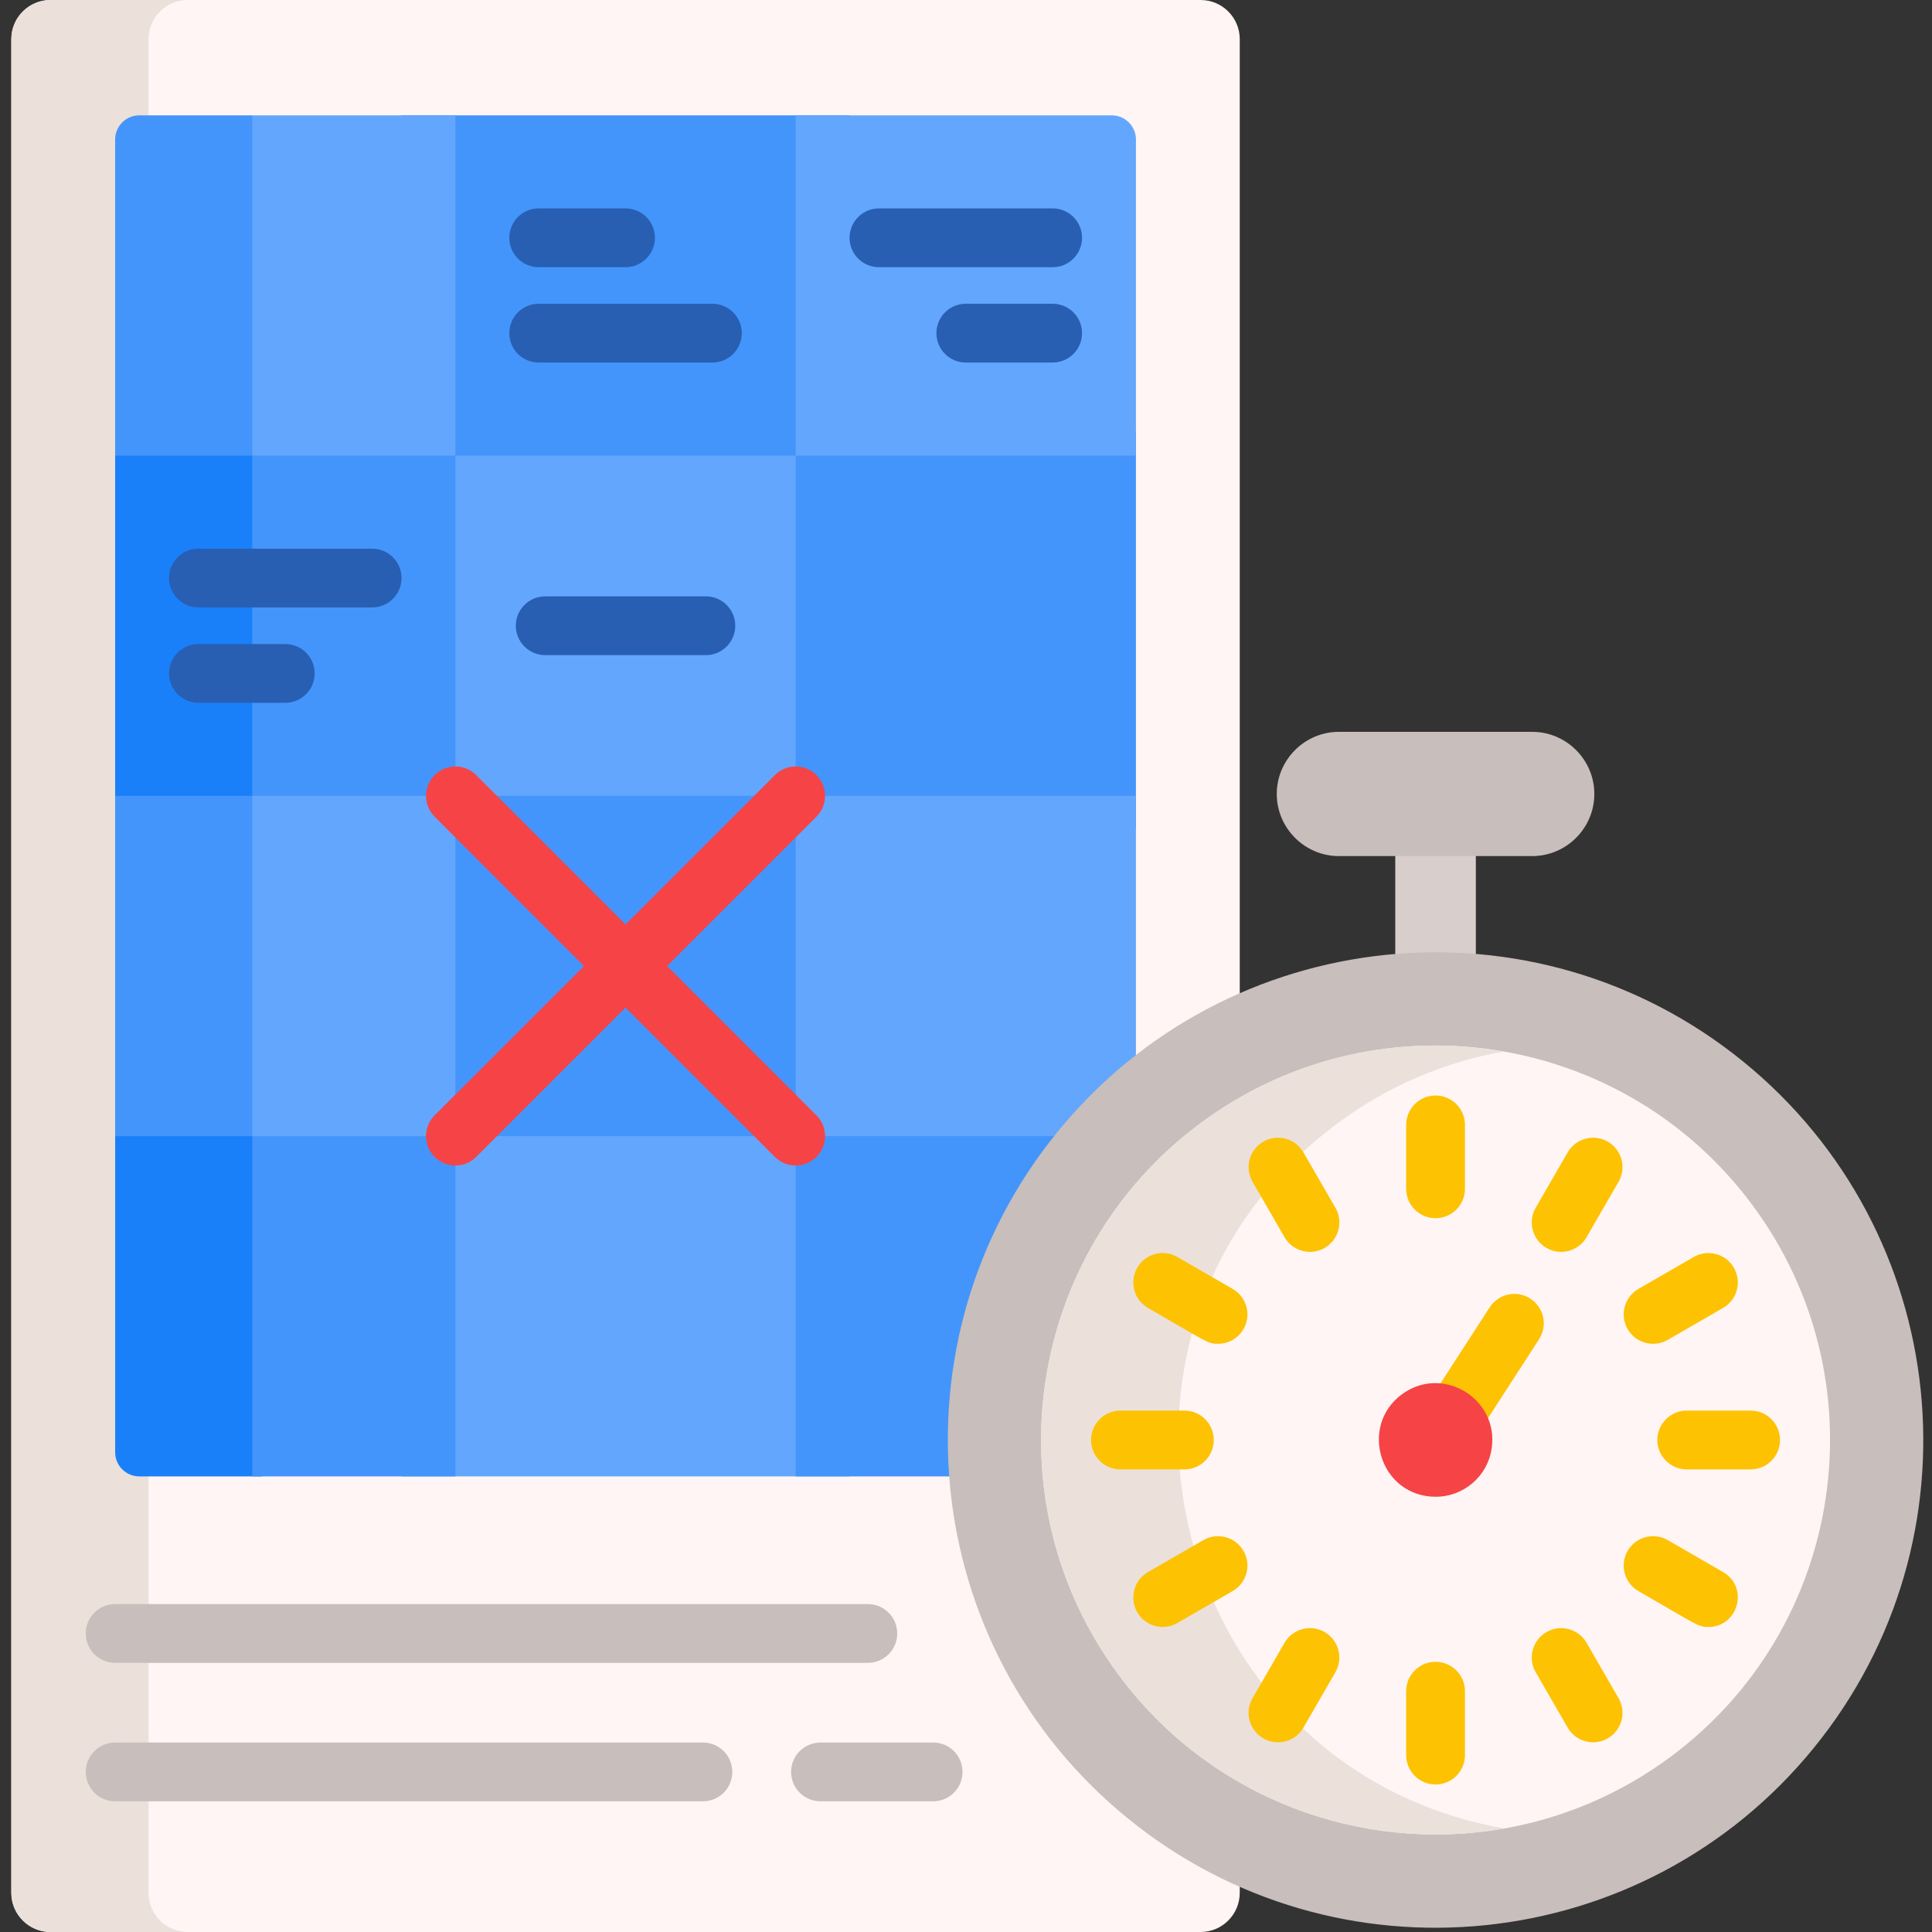<svg height="512pt" viewBox="-3 0 512 512" width="512pt" xmlns="http://www.w3.org/2000/svg"><rect x="-3" y="0" width="512" height="512" fill="#333333" stroke="none"/><path d="m325.547 10.383v491.234c0 5.73-4.652 10.383-10.387 10.383h-304.777c-5.73 0-10.383-4.652-10.383-10.383v-491.234c0-5.73 4.652-10.383 10.383-10.383h304.777c5.734 0 10.387 4.652 10.387 10.383zm0 0" fill="#fff5f4"/><path d="m46.734 512h-36.344c-5.734 0-10.387-4.652-10.387-10.383v-491.234c0-5.73 4.652-10.383 10.387-10.383h36.344c-5.73 0-10.383 4.652-10.383 10.383v491.234c0 5.73 4.652 10.383 10.383 10.383zm0 0" fill="#ebe0da"/><path d="m103.41 114.426h118.73v101.766h-118.73zm0 0" fill="#63a6fd"/><path d="m103.41 295.805h118.727v95.453h-118.727zm0 0" fill="#63a6fd"/><path d="m103.41 210.914h118.73v90.172h-118.73zm0 0" fill="#4395fb"/><path d="m103.41 30.57h118.73v90.172h-118.73zm0 0" fill="#4395fb"/><path d="m207.859 114.426h90.172v105.227h-90.172zm0 0" fill="#4395fb"/><path d="m298.035 291.648v93.215c0 3.531-2.863 6.395-6.395 6.395h-83.785v-99.609zm0 0" fill="#4395fb"/><path d="m63.859 114.426 16.531 52.613-16.531 52.609h-36.344v-105.223zm0 0" fill="#1980f9"/><path d="m80.387 345.66-13.957 45.598h-32.516c-3.531 0-6.395-2.863-6.395-6.395v-93.203h36.344zm0 0" fill="#1980f9"/><path d="m63.859 114.426h53.824v105.227h-53.824zm0 0" fill="#4395fb"/><path d="m63.863 291.66h53.824v99.598h-53.824zm0 0" fill="#4395fb"/><path d="m63.859 30.57 16.531 45.086-16.531 45.086h-36.344v-83.773c0-3.531 2.867-6.398 6.406-6.398zm0 0" fill="#4395fb"/><path d="m63.859 210.91 16.531 47.168-16.531 43.012h-36.344v-90.18zm0 0" fill="#4395fb"/><path d="m63.859 30.57h53.824v90.172h-53.824zm0 0" fill="#63a6fd"/><path d="m63.859 210.91h53.824v90.18h-53.824zm0 0" fill="#63a6fd"/><path d="m298.031 120.742h-90.172v-90.172h83.77c3.539 0 6.406 2.867 6.406 6.402v83.77zm0 0" fill="#63a6fd"/><path d="m207.859 210.914h90.172v90.172h-90.172zm0 0" fill="#63a6fd"/><path d="m27.516 440.672h199.469c4.301 0 7.789-3.488 7.789-7.789 0-4.301-3.488-7.785-7.789-7.785h-199.469c-4.301 0-7.789 3.484-7.789 7.785 0 4.301 3.488 7.789 7.789 7.789zm0 0" fill="#c8bebc"/><path d="m183.285 461.789h-155.77c-4.301 0-7.789 3.484-7.789 7.785 0 4.305 3.488 7.789 7.789 7.789h155.77c4.301 0 7.785-3.484 7.785-7.789 0-4.301-3.484-7.785-7.785-7.785zm0 0" fill="#c8bebc"/><path d="m244.293 461.789h-29.855c-4.301 0-7.789 3.484-7.789 7.785 0 4.305 3.488 7.789 7.789 7.789h29.855c4.301 0 7.789-3.484 7.789-7.789 0-4.301-3.488-7.785-7.789-7.785zm0 0" fill="#c8bebc"/><path d="m283.754 63.02c0-4.301-3.488-7.789-7.789-7.789h-46.039c-4.301 0-7.785 3.488-7.785 7.789s3.484 7.789 7.785 7.789h46.039c4.301 0 7.789-3.488 7.789-7.789zm0 0" fill="#285fb3"/><path d="m275.965 80.5h-23.02c-4.301 0-7.785 3.488-7.785 7.789 0 4.301 3.484 7.789 7.785 7.789h23.02c4.301 0 7.789-3.488 7.789-7.789 0-4.301-3.488-7.789-7.789-7.789zm0 0" fill="#285fb3"/><path d="m95.621 145.406h-46.039c-4.301 0-7.789 3.484-7.789 7.785 0 4.305 3.488 7.789 7.789 7.789h46.039c4.301 0 7.789-3.484 7.789-7.789 0-4.301-3.488-7.785-7.789-7.785zm0 0" fill="#285fb3"/><path d="m72.602 170.676h-23.02c-4.301 0-7.789 3.484-7.789 7.785 0 4.305 3.488 7.789 7.789 7.789h23.02c4.301 0 7.789-3.484 7.789-7.789 0-4.301-3.488-7.785-7.789-7.785zm0 0" fill="#285fb3"/><path d="m139.754 96.078h46.039c4.301 0 7.789-3.488 7.789-7.789 0-4.301-3.488-7.789-7.789-7.789h-46.039c-4.301 0-7.785 3.488-7.785 7.789 0 4.301 3.484 7.789 7.785 7.789zm0 0" fill="#285fb3"/><path d="m139.754 70.809h23.02c4.301 0 7.789-3.488 7.789-7.789s-3.488-7.789-7.789-7.789h-23.02c-4.301 0-7.785 3.488-7.785 7.789s3.484 7.789 7.785 7.789zm0 0" fill="#285fb3"/><path d="m184.062 158.039h-42.578c-4.301 0-7.789 3.488-7.789 7.789s3.488 7.789 7.789 7.789h42.578c4.301 0 7.789-3.488 7.789-7.789s-3.488-7.789-7.789-7.789zm0 0" fill="#285fb3"/><path d="m213.367 205.406c-3.039-3.043-7.973-3.043-11.012 0l-39.582 39.578-39.578-39.578c-3.043-3.043-7.973-3.043-11.016 0-3.039 3.043-3.039 7.973 0 11.016l39.582 39.578-39.582 39.578c-3.039 3.043-3.039 7.973 0 11.012 1.523 1.523 3.516 2.281 5.508 2.281s3.988-.758 5.508-2.281l39.578-39.578 39.582 39.578c1.52 1.523 3.512 2.281 5.508 2.281 1.992 0 3.984-.758 5.504-2.281 3.043-3.039 3.043-7.973 0-11.012l-39.578-39.578 39.578-39.578c3.043-3.043 3.043-7.973 0-11.016zm0 0" fill="#f64346"/><path d="m388.113 263.789h-21.352v-51.73h21.352zm0 0" fill="#d8cecc"/><path d="m459.008 281.359c-55.371-45.047-136.781-36.68-181.832 18.691-45.047 55.371-36.68 136.777 18.691 181.828 55.371 45.051 136.781 36.684 181.828-18.688 45.051-55.371 36.684-136.781-18.688-181.832zm0 0" fill="#c8bebc"/><path d="m439.691 465.59c-13.477 9.992-28.566 16.254-44.031 18.973-37.766 6.668-77.809-7.797-102.203-40.695-34.383-46.387-24.652-111.852 21.723-146.234 23.988-17.789 53.098-23.77 80.359-18.973 25.441 4.465 49.285 18.309 65.879 40.707 34.383 46.375 24.652 111.852-21.727 146.223zm0 0" fill="#fff5f4"/><path d="m403.055 193.945h-51.238c-9.051 0-16.461 7.406-16.461 16.461s7.41 16.465 16.461 16.465h51.238c9.055 0 16.461-7.41 16.461-16.465 0-9.051-7.406-16.461-16.461-16.461zm0 0" fill="#c8bebc"/><path d="m395.664 484.562c-37.766 6.668-77.809-7.797-102.203-40.695-34.383-46.387-24.652-111.852 21.727-146.234 23.988-17.789 53.094-23.77 80.355-18.973-15.465 2.719-30.543 8.98-44.012 18.973-74.145 54.965-45.234 171.238 44.133 186.93zm0 0" fill="#ebe0da"/><g fill="#fdc202"><path d="m377.438 322.836c4.301 0 7.789-3.484 7.789-7.789v-16.938c0-4.301-3.488-7.789-7.789-7.789s-7.789 3.488-7.789 7.789v16.938c0 4.305 3.488 7.789 7.789 7.789zm0 0"/><path d="m423.082 302.555c-3.727-2.152-8.488-.875-10.641 2.852l-8.465 14.668c-2.152 3.723-.875 8.488 2.848 10.637 3.727 2.152 8.488.875 10.641-2.852l8.469-14.668c2.152-3.723.875-8.488-2.852-10.637zm0 0"/><path d="m438.977 355.074 14.668-8.469c3.727-2.148 5.004-6.914 2.852-10.637-2.152-3.727-6.914-5-10.637-2.852l-14.668 8.469c-3.727 2.152-5.004 6.914-2.852 10.641 2.148 3.727 6.914 5 10.637 2.848zm0 0"/><path d="m460.938 373.824h-16.938c-4.301 0-7.785 3.488-7.785 7.789s3.484 7.789 7.785 7.789h16.938c4.305 0 7.789-3.488 7.789-7.789s-3.484-7.789-7.789-7.789zm0 0"/><path d="m453.645 416.621-14.668-8.469c-3.727-2.152-8.488-.875-10.637 2.848-2.152 3.727-.875 8.492 2.852 10.641 15.945 9.207 15.824 9.516 18.555 9.516 7.938 0 10.785-10.559 3.898-14.535zm0 0"/><path d="m417.465 435.367c-2.152-3.727-6.914-5.004-10.637-2.852-3.727 2.152-5.004 6.914-2.852 10.641l8.469 14.668c2.148 3.727 6.914 5 10.637 2.852 3.727-2.152 5.004-6.914 2.852-10.641zm0 0"/><path d="m377.438 440.391c-4.301 0-7.789 3.488-7.789 7.789v16.938c0 4.301 3.488 7.789 7.789 7.789s7.789-3.488 7.789-7.789v-16.938c0-4.301-3.488-7.789-7.789-7.789zm0 0"/><path d="m348.047 432.516c-3.723-2.152-8.488-.875-10.637 2.852l-8.469 14.668c-3.012 5.215.801 11.684 6.738 11.684 2.691 0 5.309-1.395 6.75-3.895l8.469-14.668c2.152-3.727.875-8.488-2.852-10.641zm0 0"/><path d="m315.895 408.152-14.668 8.469c-3.723 2.148-5 6.914-2.848 10.637 2.148 3.727 6.914 5.004 10.637 2.852l14.668-8.469c3.727-2.148 5.004-6.914 2.852-10.641-2.152-3.723-6.914-5-10.641-2.848zm0 0"/><path d="m318.66 381.613c0-4.301-3.488-7.789-7.789-7.789h-16.938c-4.301 0-7.789 3.488-7.789 7.789s3.488 7.789 7.789 7.789h16.938c4.301 0 7.789-3.488 7.789-7.789zm0 0"/><path d="m323.684 341.586-14.668-8.469c-3.723-2.152-8.488-.875-10.637 2.852-2.152 3.723-.875 8.488 2.848 10.637 15.949 9.207 15.828 9.516 18.555 9.516 2.695 0 5.312-1.395 6.754-3.895 2.152-3.727.875-8.488-2.852-10.641zm0 0"/><path d="m342.43 305.406c-2.148-3.727-6.914-5.004-10.637-2.852-3.727 2.148-5.004 6.914-2.852 10.637l8.469 14.668c1.441 2.5 4.059 3.898 6.75 3.898 5.941 0 9.75-6.473 6.738-11.684zm0 0"/><path d="m402.527 344.129c-3.621-2.32-8.441-1.266-10.758 2.355l-18.859 29.133c-2.32 3.621-1.266 8.438 2.355 10.758 1.301.832 2.758 1.23 4.195 1.23 2.566 0 5.078-1.266 6.566-3.586l18.855-29.129c2.32-3.625 1.266-8.441-2.355-10.762zm0 0"/></g><path d="m377.52 396.66c7.008 0 13.641-5.086 14.793-12.836 1.953-13.125-13.027-22.301-23.832-14.293-11.445 8.488-5.727 27.129 9.039 27.129zm0 0" fill="#f64346"/></svg>